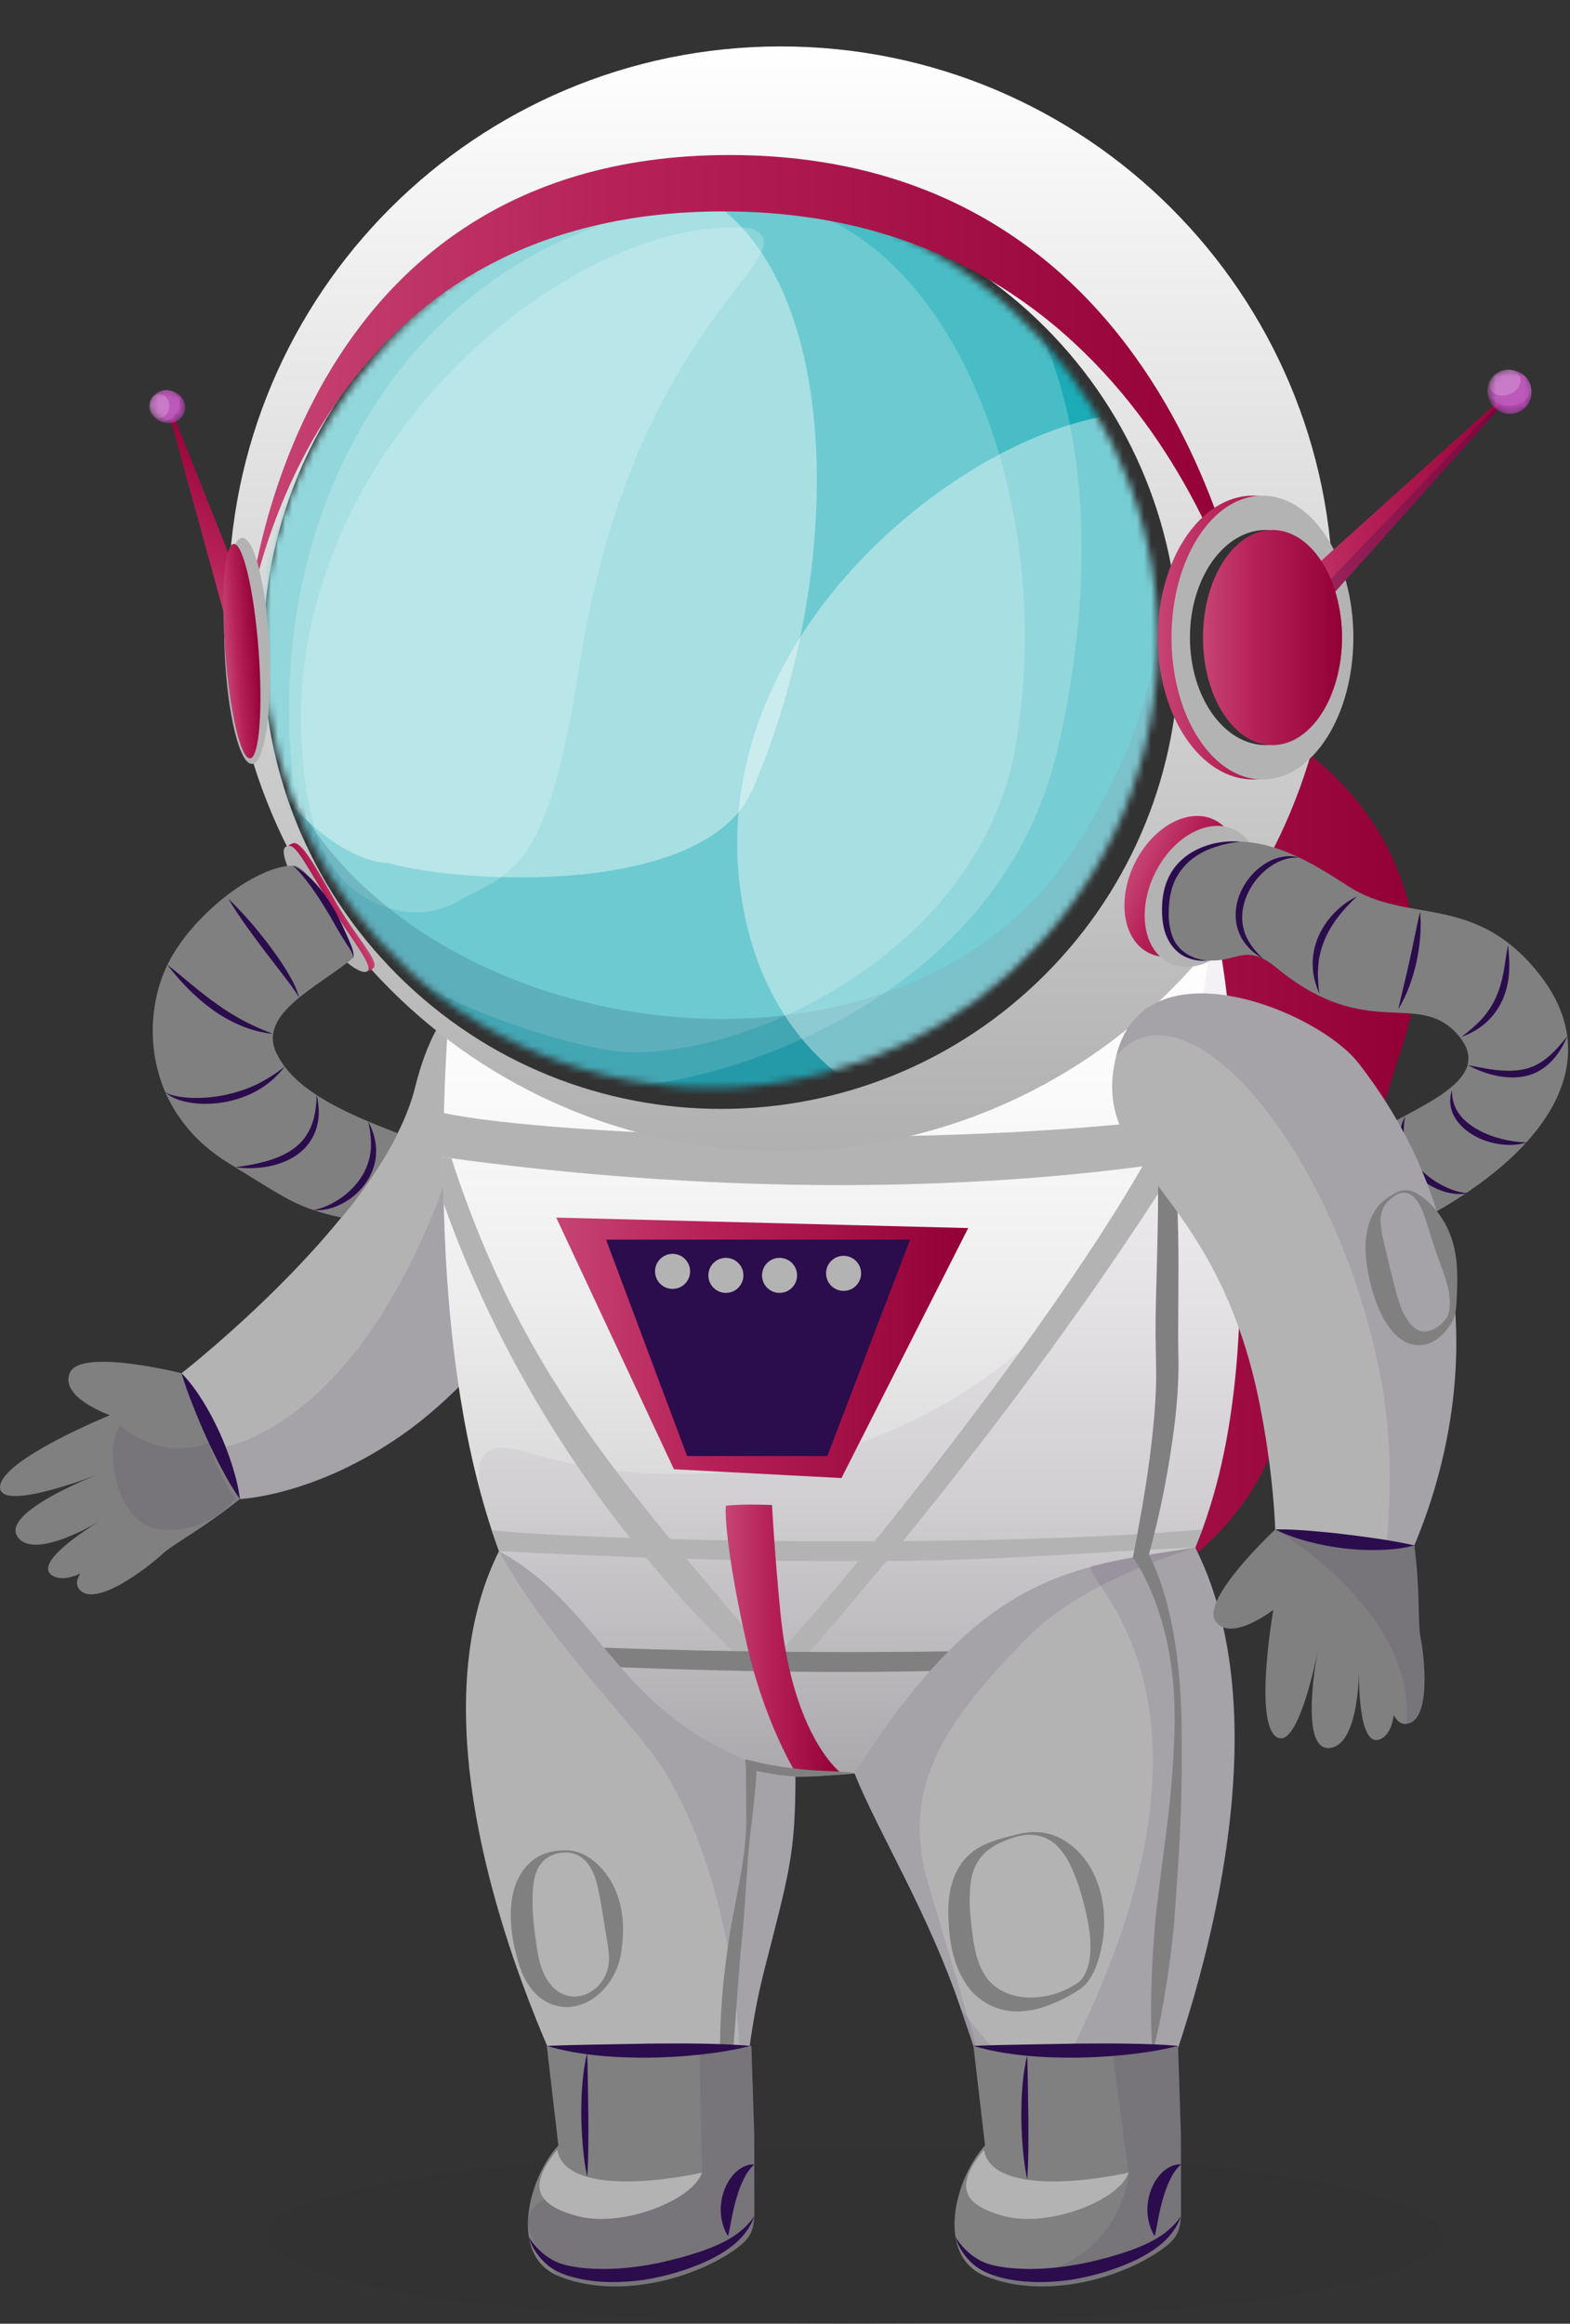 <svg width="223" height="330" viewBox="0 0 223 330" fill="none" xmlns="http://www.w3.org/2000/svg">
<rect x="0" y="0" width="223" height="330" fill="#333333" stroke="none"/>
<g id="Group">
<path id="Vector" d="M199.368 147.983L181.82 203.034C176.792 218.808 161.621 229.808 144.115 230.36C121.842 231.062 95.089 231.554 95.478 229.851C95.882 228.085 88.24 180.179 82.164 142.755C78.394 119.534 97.513 98.613 122.498 98.613H160.285C187.61 98.613 207.212 123.374 199.368 147.983Z" fill="url(#paint0_linear_43_934)"/>
<path id="Vector_2" d="M58.953 154.437C65.594 127.63 85.577 140.685 85.012 157.482C84.448 174.279 70.823 194.187 57.143 203.756C44.63 212.509 34.072 212.88 34.072 212.88L25.786 195.018C25.786 195.018 54.429 172.701 58.953 154.437Z" fill="#B3B3B3"/>
<path id="Vector_3" opacity="0.1" d="M66.182 158.637C73.771 132.082 85.577 140.685 85.013 157.482C84.449 174.279 70.824 194.187 57.144 203.756C44.631 212.509 34.073 212.88 34.073 212.88L30.741 205.697C30.741 205.697 53.232 203.949 66.182 158.637Z" fill="#2B0C4C"/>
<path id="Vector_4" d="M64.77 133.368C64.77 133.368 49.028 252.34 110.536 252.34C169.033 252.34 176.21 212.762 176.21 178.839C176.21 144.916 172.464 130.481 172.464 130.481L64.77 133.368Z" fill="url(#paint1_linear_43_934)"/>
<path id="Vector_5" opacity="0.05" d="M170.26 146.051C163.823 191.512 118.271 219.219 74.273 206.095C69.094 204.55 66.647 206.439 68.727 213.675C74.876 235.062 87.097 252.341 110.537 252.341C169.034 252.341 176.211 212.763 176.211 178.84C176.211 144.917 172.465 130.482 172.465 130.482L170.26 146.051Z" fill="#2B0C4C"/>
<path id="Vector_6" d="M62.966 158.056C78.521 161.398 139.255 163.843 175.847 157.482L176.059 163.291C176.059 163.291 131.62 173.831 62.966 164.336V158.056Z" fill="#B3B3B3"/>
<path id="Vector_7" d="M110.155 235.184C120.35 224.885 162.04 172.916 168.633 152.245L172.644 156.219C172.644 156.219 153.295 191.276 111.257 238.846L110.155 235.184Z" fill="#B3B3B3"/>
<path id="Vector_8" d="M62.966 164.335L64.116 164.49C74.609 196.868 90.463 212.56 109.656 235.892V239.489C109.656 239.489 78.711 215.094 62.966 170.79V164.335Z" fill="#B3B3B3"/>
<path id="Vector_9" d="M69.846 217.313C83.642 218.793 138.326 220.023 170.78 217.206L169.769 219.778C149.525 220.46 133.2 223.478 70.879 220.284L69.846 217.313Z" fill="#B3B3B3"/>
<path id="Vector_10" d="M69.846 233.031C83.642 234.511 138.326 235.741 170.78 232.924L169.769 235.496C149.525 236.178 133.2 239.196 70.879 236.002L69.846 233.031Z" fill="#808080"/>
<path id="Vector_11" d="M79.01 172.916L95.721 208.652L119.521 209.906L137.522 174.402L79.01 172.916Z" fill="url(#paint2_linear_43_934)"/>
<path id="sombraastonauta" opacity="0.2" d="M121.373 330.001C167.468 330.001 204.835 324.432 204.835 317.563C204.835 310.694 167.468 305.125 121.373 305.125C75.278 305.125 37.911 310.694 37.911 317.563C37.911 324.432 75.278 330.001 121.373 330.001Z" fill="#2D2D2D"/>
<path id="Vector_12" d="M86.082 176.043L97.597 206.778H117.507L129.27 176.043H86.082Z" fill="#2B0C4C"/>
<path id="Vector_13" d="M169.769 219.778C151.633 222.563 139.376 223.486 121.372 251.844C124.804 260.352 131.824 271.56 136.452 285.202C141.543 300.209 141.543 300.209 141.543 300.209L163.447 301.324C163.447 301.324 185.344 250.618 169.769 219.778Z" fill="#B3B3B3"/>
<path id="Vector_14" opacity="0.1" d="M169.769 219.778C151.633 222.563 139.376 223.486 121.372 251.844C124.804 260.352 131.824 271.56 136.452 285.202C141.543 300.209 141.543 300.209 141.543 300.209L131.83 267.443C127.586 253.125 135.198 243.668 145.571 232.924C149.148 229.219 155.689 224.276 169.769 219.778Z" fill="#2B0C4C"/>
<path id="Vector_15" opacity="0.1" d="M169.769 219.778C164.668 220.561 159.566 221.2 155.194 222.34C151.794 223.227 178.481 239.489 151.664 292.221C155.095 300.728 145.995 298.469 136.451 285.202C141.542 300.209 141.542 300.209 141.542 300.209L151.663 300.724L163.445 301.324C163.447 301.324 185.344 250.618 169.769 219.778Z" fill="#2B0C4C"/>
<path id="Vector_16" d="M70.88 220.284C86.952 229.159 87.458 245.386 112.982 252.34C112.982 263.499 112.027 266.157 108.476 280.108C105.888 290.274 105.539 300.781 105.539 300.781L83.082 301.896C83.082 301.896 55.415 251.124 70.88 220.284Z" fill="#B3B3B3"/>
<path id="Vector_17" opacity="0.1" d="M70.88 220.284C86.952 229.159 87.458 245.386 112.982 252.34C112.982 263.499 112.027 266.157 108.476 280.108C105.888 290.274 105.539 300.781 105.539 300.781L104.996 290.385C104.066 272.579 99.031 258.61 93.857 250.719C89.84 244.594 77.704 232.728 70.88 220.284Z" fill="#2B0C4C"/>
<path id="Vector_18" d="M110.904 163.488C154.229 163.488 189.351 128.366 189.351 85.041C189.351 41.716 154.229 6.594 110.904 6.594C67.579 6.594 32.457 41.716 32.457 85.041C32.457 128.366 67.579 163.488 110.904 163.488Z" fill="url(#paint3_linear_43_934)"/>
<path id="Vector_19" d="M148.416 138.431C173.817 113.03 173.817 71.847 148.416 46.447C123.016 21.046 81.833 21.046 56.432 46.447C31.032 71.847 31.032 113.03 56.432 138.431C81.833 163.831 123.016 163.831 148.416 138.431Z" fill="#323232"/>
<g id="Group_2">
<g id="Clip path group">
<mask id="mask0_43_934" style="mask-type:luminance" maskUnits="userSpaceOnUse" x="37" y="27" width="128" height="128">
<g id="SVGID_00000090996384784720825750000011428655369597037500_">
<path id="Vector_20" d="M162.662 105.974C170.949 71.885 150.032 37.533 115.942 29.247C81.853 20.96 47.502 41.878 39.215 75.967C30.929 110.056 51.846 144.408 85.935 152.694C120.024 160.98 154.376 140.063 162.662 105.974Z" fill="white"/>
</g>
</mask>
<g mask="url(#mask0_43_934)">
<g id="Group_3">
<g id="Clip path group_2">
<mask id="mask1_43_934" style="mask-type:luminance" maskUnits="userSpaceOnUse" x="36" y="25" width="132" height="133">
<g id="SVGID_00000090265064322798146110000000167270211396158369_">
<path id="Vector_21" d="M148.016 134.7C173.781 107.131 173.962 65.431 148.419 41.56C122.877 17.688 81.284 20.686 55.519 48.255C29.754 75.823 29.573 117.524 55.116 141.395C80.658 165.266 122.251 162.269 148.016 134.7Z" fill="white"/>
</g>
</mask>
<g mask="url(#mask1_43_934)">
<g id="Group_4">
<g id="Clip path group_3">
<mask id="mask2_43_934" style="mask-type:luminance" maskUnits="userSpaceOnUse" x="10" y="18" width="193" height="140">
<g id="SVGID_00000029044735210361046540000006141741370259866516_">
<path id="Vector_22" d="M202.326 157.288H10.221C10.221 90.283 53.225 18.839 106.274 18.839C159.323 18.839 202.326 90.283 202.326 157.288Z" fill="white"/>
</g>
</mask>
<g mask="url(#mask2_43_934)">
<path id="Vector_23" d="M202.326 157.288H10.221C10.221 90.283 53.225 18.839 106.274 18.839C159.323 18.839 202.326 90.283 202.326 157.288Z" fill="#08AAAC"/>
</g>
</g>
<g id="Clip path group_4">
<mask id="mask3_43_934" style="mask-type:luminance" maskUnits="userSpaceOnUse" x="10" y="18" width="193" height="140">
<g id="SVGID_00000029044735210361046540000006141741370259866516__2">
<path id="Vector_24" d="M202.326 157.288H10.221C10.221 90.283 53.225 18.839 106.274 18.839C159.323 18.839 202.326 90.283 202.326 157.288Z" fill="white"/>
</g>
</mask>
<g mask="url(#mask3_43_934)">
<g id="Group_5">
<path id="Vector_25" d="M18.443 168.092H193.652C199.538 168.092 204.163 162.234 203.735 155.368C199.28 83.916 157.251 18.868 106.061 18.868C54.766 18.868 12.67 81.503 8.36 155.395C7.96 162.252 12.565 168.092 18.443 168.092Z" fill="#1CACB7"/>
<path id="Vector_26" opacity="0.2" d="M18.443 168.092H193.652C199.538 168.092 204.163 162.234 203.735 155.368C199.28 83.916 157.251 18.868 106.061 18.868C54.766 18.868 12.67 81.503 8.36 155.395C7.96 162.252 12.565 168.092 18.443 168.092Z" fill="white"/>
<path id="Vector_27" d="M29.973 162.698L185.004 164.046C190.89 164.046 195.515 158.188 195.087 151.322C190.632 79.87 161.884 21.954 106.061 21.954C45.457 21.954 18.161 90.708 18.161 150.001C18.161 156.875 24.096 162.698 29.973 162.698Z" fill="#1CACB7"/>
<path id="Vector_28" opacity="0.2" d="M91.732 153.932C97.188 153.932 141.14 145.165 150.215 106.419C159.001 68.908 153.045 21.955 106.104 21.955C49.93 21.955 31.401 63.621 31.401 118.58C31.4 138.589 72.287 157.288 91.732 153.932Z" fill="white"/>
<path id="Vector_29" opacity="0.2" d="M88.863 149.407C106.976 150.184 139.595 134.503 144.327 105.571C150.537 67.608 132.533 28.928 106.733 28.645C58.891 28.121 31.495 76.53 44.129 123.738C48.613 140.49 83.415 149.407 88.863 149.407Z" fill="white"/>
<path id="Vector_30" opacity="0.2" d="M65.594 127.63C73.802 123.671 78.017 121.995 82.352 94.258C90.059 44.942 115.382 36.124 106.734 32.416C79.476 29.719 32.783 69.907 44.608 117.401C47.269 128.089 58.675 132.4 65.594 127.63Z" fill="white"/>
<path id="Vector_31" opacity="0.3" d="M123.289 26.099C123.289 26.099 201.385 39.109 186.005 156.503C181.601 190.119 52.704 185.418 14.868 167.419C6.412 163.396 8.239 153.755 9.223 144.979C9.899 138.955 35.081 75.692 36.124 93.711C39.136 145.73 124.667 163.537 152.508 120.654C192.354 59.282 123.289 26.099 123.289 26.099Z" fill="#376F89"/>
<path id="Vector_32" opacity="0.4" d="M128.275 156.593C138.802 159.598 173.394 161.425 180.024 146.143C194.978 111.674 192.896 62.201 163.781 58.83C142.849 56.407 95.676 89.509 106.228 131.984C110.416 148.841 122.827 156.593 128.275 156.593Z" fill="url(#paint4_radial_43_934)"/>
<path id="Vector_33" opacity="0.4" d="M55.145 122.56C65.672 125.565 100.264 127.392 106.894 112.11C121.848 77.641 119.766 28.168 90.651 24.797C69.719 22.373 22.546 55.476 33.098 97.951C37.285 114.809 49.697 122.56 55.145 122.56Z" fill="url(#paint5_radial_43_934)"/>
<path id="Vector_34" opacity="0.7" d="M146.741 23.215C190.34 50.257 224.481 136.238 208.433 171.567C192.385 206.896 163.961 155.272 163.961 155.272C163.961 155.272 200.884 116.239 146.741 23.215Z" fill="url(#paint6_linear_43_934)"/>
</g>
</g>
</g>
</g>
</g>
</g>
</g>
</g>
</g>
</g>
<path id="Vector_35" d="M119.821 183.322C121.196 183.322 122.311 182.207 122.311 180.832C122.311 179.457 121.196 178.342 119.821 178.342C118.446 178.342 117.331 179.457 117.331 180.832C117.331 182.207 118.446 183.322 119.821 183.322Z" fill="#B3B3B3"/>
<path id="Vector_36" d="M110.725 183.61C112.101 183.61 113.215 182.495 113.215 181.12C113.215 179.745 112.101 178.63 110.725 178.63C109.35 178.63 108.235 179.745 108.235 181.12C108.235 182.495 109.35 183.61 110.725 183.61Z" fill="#B3B3B3"/>
<path id="Vector_37" d="M103.103 183.61C104.479 183.61 105.593 182.495 105.593 181.12C105.593 179.745 104.479 178.63 103.103 178.63C101.728 178.63 100.613 179.745 100.613 181.12C100.613 182.495 101.728 183.61 103.103 183.61Z" fill="#B3B3B3"/>
<path id="Vector_38" d="M95.531 183.044C96.906 183.044 98.021 181.929 98.021 180.554C98.021 179.179 96.906 178.064 95.531 178.064C94.156 178.064 93.041 179.179 93.041 180.554C93.041 181.929 94.156 183.044 95.531 183.044Z" fill="#B3B3B3"/>
<g id="Group_6">
<path id="Vector_39" d="M144.618 260.47C146.066 260.111 147.609 260.064 149.123 260.473C150.634 260.89 152.023 261.804 153.152 262.943C155.42 265.262 156.519 268.406 156.777 271.481C156.897 273.031 156.819 274.59 156.538 276.114C156.386 276.874 156.241 277.631 155.988 278.367C155.766 279.107 155.486 279.836 155.092 280.52C154.715 281.205 154.239 281.874 153.56 282.368C152.926 282.817 152.285 283.193 151.618 283.563C150.279 284.271 148.873 284.89 147.351 285.279C145.838 285.664 144.178 285.801 142.528 285.432C140.876 285.081 139.302 284.157 138.113 282.895C135.796 280.307 135.02 276.841 134.799 273.918C134.695 272.384 134.619 270.835 134.839 269.242C135.056 267.665 135.564 266.032 136.536 264.656C137.504 263.267 138.918 262.322 140.325 261.746C141.752 261.179 143.187 260.828 144.618 260.47ZM144.692 260.761C143.282 261.13 141.886 261.65 140.716 262.468C139.53 263.267 138.703 264.405 138.287 265.613C137.852 266.826 137.766 268.135 137.737 269.472C137.698 270.811 137.843 272.204 137.987 273.593L138.268 275.691C138.416 276.334 138.498 277.011 138.669 277.637C138.872 278.246 139.013 278.9 139.321 279.44C139.55 280.042 139.917 280.521 140.254 281.038C141.757 282.91 144.303 283.843 147.091 283.66C148.467 283.559 149.87 283.233 151.167 282.652C151.824 282.385 152.445 282.003 153.026 281.63C153.559 281.277 153.948 280.697 154.23 280.082C154.804 278.837 154.929 277.385 154.887 275.992C154.839 274.586 154.596 273.194 154.305 271.839C153.687 269.137 152.94 266.496 151.64 264.114C150.965 262.959 150.09 261.827 148.841 261.192C147.614 260.526 146.088 260.395 144.692 260.761Z" fill="#808080"/>
</g>
<path id="Vector_40" d="M177.774 92.439C177.774 92.439 169.748 22.016 103.592 22.016C39.437 22.016 35.097 88.866 35.097 88.866C35.097 88.866 42.368 29.455 103.592 30.026C164.815 30.596 177.774 92.439 177.774 92.439Z" fill="url(#paint7_linear_43_934)"/>
<g id="Group_7">
<path id="Vector_41" d="M80.373 262.768C82.826 262.748 85.029 264.504 86.42 266.593C87.845 268.714 88.439 271.22 88.496 273.639C88.515 274.866 88.419 276.04 88.235 277.275C88.034 278.551 87.603 279.765 86.973 280.844C85.735 282.972 83.669 284.75 80.951 285.011C79.614 285.112 78.172 284.739 77.027 283.928C75.871 283.127 75.027 281.988 74.451 280.803C73.859 279.624 73.496 278.335 73.226 277.194C72.935 276.018 72.716 274.813 72.618 273.58C72.434 271.148 72.558 268.465 73.963 266.141C74.644 264.997 75.666 264.031 76.815 263.478C77.974 262.93 79.189 262.761 80.373 262.768ZM80.373 263.068C79.234 263.074 78.077 263.44 77.285 264.19C76.47 264.918 76.073 265.934 75.876 266.938C75.681 267.954 75.642 268.995 75.639 270.054C75.626 271.112 75.709 272.195 75.821 273.283C75.938 274.372 76.082 275.473 76.254 276.582C76.442 277.724 76.623 278.719 76.986 279.671C77.339 280.62 77.837 281.463 78.486 282.149C79.127 282.84 79.981 283.337 80.978 283.493C81.971 283.639 83.065 283.4 83.981 282.829C84.889 282.254 85.651 281.394 86.053 280.38C86.484 279.378 86.584 278.267 86.453 277.215C86.322 276.12 86.121 274.961 85.944 273.866C85.569 271.655 85.292 269.504 84.746 267.383C84.455 266.336 84.045 265.282 83.311 264.449C82.605 263.599 81.51 263.056 80.373 263.068Z" fill="#808080"/>
</g>
<path id="Vector_42" d="M178.003 110.697C185.491 110.697 191.56 101.673 191.56 90.541C191.56 79.409 185.491 70.385 178.003 70.385C170.516 70.385 164.446 79.409 164.446 90.541C164.446 101.673 170.516 110.697 178.003 110.697Z" fill="url(#paint8_linear_43_934)"/>
<path id="Vector_43" d="M179.315 110.697C186.449 110.697 192.232 101.673 192.232 90.541C192.232 79.409 186.449 70.385 179.315 70.385C172.181 70.385 166.398 79.409 166.398 90.541C166.398 101.673 172.181 110.697 179.315 110.697Z" fill="#B3B3B3"/>
<g id="Group_8">
<path id="Vector_44" d="M215.684 54.892L215.418 54.63L179.871 86.658L183.835 90.541L215.684 54.892Z" fill="url(#paint9_linear_43_934)"/>
<path id="Vector_45" opacity="0.25" d="M215.684 54.892L215.418 54.63L182.42 89.155L183.835 90.541L215.684 54.892Z" fill="#2B0C4C"/>
<g id="Group_9">
<g id="Clip path group_5">
<mask id="mask4_43_934" style="mask-type:luminance" maskUnits="userSpaceOnUse" x="211" y="52" width="7" height="7">
<g id="SVGID_00000021824570001929675900000010641851162097259160_">
<path id="Vector_46" d="M217.726 56.642C217.148 58.348 215.289 59.249 213.574 58.653C211.859 58.057 210.937 56.191 211.515 54.485C212.093 52.779 213.952 51.878 215.667 52.474C217.382 53.07 218.304 54.936 217.726 56.642Z" fill="white"/>
</g>
</mask>
<g mask="url(#mask4_43_934)">
<path id="Vector_47" d="M217.373 56.682C216.822 58.308 215.051 59.166 213.416 58.598C211.781 58.03 210.903 56.252 211.454 54.626C212.005 53 213.776 52.142 215.411 52.71C217.045 53.278 217.924 55.057 217.373 56.682Z" fill="#B547B2"/>
</g>
</g>
<g id="Clip path group_6">
<mask id="mask5_43_934" style="mask-type:luminance" maskUnits="userSpaceOnUse" x="211" y="52" width="7" height="7">
<g id="SVGID_00000021824570001929675900000010641851162097259160__2">
<path id="Vector_48" d="M217.726 56.642C217.148 58.348 215.289 59.249 213.574 58.653C211.859 58.057 210.937 56.191 211.515 54.485C212.093 52.779 213.952 51.878 215.667 52.474C217.382 53.07 218.304 54.936 217.726 56.642Z" fill="white"/>
</g>
</mask>
<g mask="url(#mask5_43_934)">
<path id="Vector_49" opacity="0.1" d="M217.48 55.079C217.499 56.48 216.103 57.619 214.364 57.623C212.624 57.627 211.199 56.495 211.181 55.094C211.162 53.693 212.558 52.554 214.297 52.55C216.036 52.546 217.461 53.678 217.48 55.079Z" fill="white"/>
</g>
</g>
<g id="Clip path group_7">
<mask id="mask6_43_934" style="mask-type:luminance" maskUnits="userSpaceOnUse" x="211" y="52" width="7" height="7">
<g id="SVGID_00000021824570001929675900000010641851162097259160__3">
<path id="Vector_50" d="M217.726 56.642C217.148 58.348 215.289 59.249 213.574 58.653C211.859 58.057 210.937 56.191 211.515 54.485C212.093 52.779 213.952 51.878 215.667 52.474C217.382 53.07 218.304 54.936 217.726 56.642Z" fill="white"/>
</g>
</mask>
<g mask="url(#mask6_43_934)">
<path id="Vector_51" opacity="0.2" d="M215.854 53.434C216.25 54.349 215.637 55.485 214.484 55.973C213.331 56.46 212.076 56.114 211.68 55.199C211.284 54.284 211.898 53.148 213.05 52.66C214.203 52.172 215.458 52.519 215.854 53.434Z" fill="white"/>
</g>
</g>
</g>
</g>
<g id="Group_10">
<path id="Vector_52" d="M23.72 56.643L23.436 56.714L33.167 92.063L37.394 91.008L23.72 56.643Z" fill="url(#paint10_linear_43_934)"/>
<g id="Group_11">
<g id="Clip path group_8">
<mask id="mask7_43_934" style="mask-type:luminance" maskUnits="userSpaceOnUse" x="21" y="55" width="6" height="6">
<g id="SVGID_00000064318420667926391240000002624056695374058376_">
<path id="Vector_53" d="M25.72 56.003C26.723 57.037 26.68 58.586 25.624 59.462C24.568 60.339 22.898 60.211 21.895 59.177C20.892 58.143 20.935 56.594 21.991 55.718C23.048 54.842 24.717 54.969 25.72 56.003Z" fill="white"/>
</g>
</mask>
<g mask="url(#mask7_43_934)">
<path id="Vector_54" d="M25.619 56.246C26.575 57.231 26.534 58.707 25.527 59.542C24.52 60.377 22.93 60.256 21.974 59.271C21.018 58.286 21.059 56.81 22.066 55.975C23.072 55.14 24.663 55.261 25.619 56.246Z" fill="#B547B2"/>
</g>
</g>
<g id="Clip path group_9">
<mask id="mask8_43_934" style="mask-type:luminance" maskUnits="userSpaceOnUse" x="21" y="55" width="6" height="6">
<g id="SVGID_00000064318420667926391240000002624056695374058376__2">
<path id="Vector_55" d="M25.72 56.003C26.723 57.037 26.68 58.586 25.624 59.462C24.568 60.339 22.898 60.211 21.895 59.177C20.892 58.143 20.935 56.594 21.991 55.718C23.048 54.842 24.717 54.969 25.72 56.003Z" fill="white"/>
</g>
</mask>
<g mask="url(#mask8_43_934)">
<path id="Vector_56" opacity="0.1" d="M24.516 55.557C25.521 56.087 25.819 57.429 25.181 58.554C24.543 59.679 23.211 60.16 22.206 59.63C21.201 59.099 20.903 57.758 21.541 56.633C22.178 55.507 23.51 55.026 24.516 55.557Z" fill="white"/>
</g>
</g>
<g id="Clip path group_10">
<mask id="mask9_43_934" style="mask-type:luminance" maskUnits="userSpaceOnUse" x="21" y="55" width="6" height="6">
<g id="SVGID_00000064318420667926391240000002624056695374058376__3">
<path id="Vector_57" d="M25.72 56.003C26.723 57.037 26.68 58.586 25.624 59.462C24.568 60.339 22.898 60.211 21.895 59.177C20.892 58.143 20.935 56.594 21.991 55.718C23.048 54.842 24.717 54.969 25.72 56.003Z" fill="white"/>
</g>
</mask>
<g mask="url(#mask9_43_934)">
<path id="Vector_58" opacity="0.2" d="M22.744 55.969C23.542 56.068 24.126 56.904 24.048 57.837C23.97 58.77 23.261 59.446 22.463 59.347C21.665 59.248 21.081 58.412 21.159 57.479C21.237 56.546 21.946 55.87 22.744 55.969Z" fill="white"/>
</g>
</g>
</g>
</g>
<path id="Vector_59" d="M38.283 92.298C38.674 101.163 37.563 108.413 35.804 108.49C34.044 108.567 32.301 101.444 31.911 92.578C31.52 83.713 32.63 76.463 34.39 76.386C36.149 76.309 37.892 83.433 38.283 92.298Z" fill="#B3B3B3"/>
<path id="Vector_60" d="M109.656 213.735C109.656 213.735 109.999 220.284 110.837 228.93C112.583 246.944 119.589 251.914 119.589 251.914L112.982 251.69C112.982 251.69 108.595 244.615 106.083 233.545C103.5 222.163 102.927 215.566 103.103 213.835C105.513 213.545 109.656 213.735 109.656 213.735Z" fill="url(#paint11_linear_43_934)"/>
<path id="Vector_61" d="M121.366 251.745C119.884 251.964 118.922 252.036 117.664 252.133C116.405 252.226 115.357 252.341 113.576 252.304C112.309 252.242 111.002 252.156 109.732 251.914C108.461 251.69 107.471 251.61 106.233 251.028L107.493 250.221C107.419 254.712 106.604 259.189 106.261 263.637C105.916 268.091 105.725 272.612 105.214 277.013C104.835 281.441 104.561 285.873 104.204 290.309C103.862 294.748 103.555 299.194 103.173 303.665L102.973 303.671C102.662 301.44 102.501 299.199 102.392 296.957C102.265 294.714 102.248 292.469 102.269 290.223C102.311 285.731 102.707 281.246 103.342 276.795C103.913 272.325 105.036 268.003 105.626 263.568C105.91 261.356 106.063 259.126 105.995 256.899C105.965 254.672 105.993 253.292 105.949 251.062L105.855 249.843L107.492 250.22C108.573 250.538 109.339 250.611 110.386 250.811C111.749 251.033 113.011 251.168 114.23 251.311C116.86 251.531 118.867 251.525 121.366 251.745Z" fill="#808080"/>
<path id="Vector_62" d="M167.328 290.542H138.264L139.91 304.675C135.514 309.531 132.903 320.337 139.91 323.223C147.899 326.513 158.53 323.885 164.707 319.668C167.161 317.992 167.76 316.91 167.75 313.938C167.741 311.188 167.732 307.446 167.732 303.094L167.328 290.542Z" fill="#808080"/>
<path id="Vector_63" opacity="0.1" d="M167.328 290.542L157.969 291.211L160.312 308.539C160.312 311.346 156.832 324.705 139.91 323.223C147.899 326.513 158.53 323.885 164.707 319.668C167.161 317.992 167.76 316.91 167.75 313.938C167.741 311.188 167.732 307.446 167.732 303.094L167.328 290.542Z" fill="#2B0C4C"/>
<path id="Vector_64" d="M160.313 308.54C154.027 309.931 140.808 311.477 139.756 305.294C135.721 310.208 136.376 313.084 142.7 314.736C149.011 316.384 159.009 312.472 160.313 308.54Z" fill="#B3B3B3"/>
<path id="Vector_65" d="M163.642 290.526C163.446 287.546 163.463 284.593 163.56 281.649C163.59 280.175 163.695 278.709 163.759 277.239C163.871 275.774 163.96 274.306 164.093 272.843L164.325 270.651C164.426 269.923 164.528 269.195 164.601 268.457L165.155 264.07C165.542 261.156 165.919 258.251 166.211 255.334C166.496 252.417 166.702 249.489 166.789 246.556C166.895 243.62 166.844 240.701 166.508 237.796C166.19 234.895 165.593 232.026 164.719 229.261C164.282 227.879 163.764 226.526 163.175 225.217C162.593 223.929 161.904 222.595 161.162 221.541L160.91 221.183L161.007 220.683C162.226 214.378 163.347 207.996 163.902 201.628C164.039 200.036 164.146 198.446 164.194 196.862C164.246 195.258 164.205 193.751 164.174 192.102C164.093 188.805 164.147 185.55 164.251 182.308C164.418 175.828 164.61 169.392 164.417 162.945C164.256 156.5 163.761 150.058 162.977 143.608L163.271 143.55C164.945 149.84 166.071 156.3 166.679 162.807C167.283 169.314 167.44 175.865 167.375 182.356C167.384 185.601 167.302 188.834 167.367 192.024C167.475 195.306 167.25 198.681 166.875 201.931C166.075 208.469 164.823 214.873 163.073 221.195L162.918 220.338C163.749 221.773 164.281 223.132 164.797 224.57C165.293 225.995 165.713 227.437 166.042 228.895C166.733 231.803 167.164 234.749 167.446 237.699C167.718 240.648 167.832 243.621 167.843 246.568C167.861 249.519 167.849 252.474 167.776 255.43C167.645 261.361 167.18 267.221 166.775 273.088C166.634 274.554 166.449 276.016 166.288 277.481C166.078 278.941 165.909 280.404 165.666 281.86C165.215 284.775 164.684 287.681 163.941 290.56L163.642 290.526Z" fill="#808080"/>
<path id="Vector_66" d="M138.264 290.542C140.723 290.443 143.133 290.394 145.547 290.353L152.781 290.223C155.193 290.214 157.607 290.178 160.029 290.226C162.451 290.257 164.877 290.33 167.328 290.543C164.944 291.16 162.526 291.523 160.102 291.785C157.678 292.056 155.242 292.178 152.803 292.222C150.363 292.222 147.92 292.164 145.485 291.907C143.052 291.653 140.618 291.265 138.264 290.542Z" fill="#2B0C4C"/>
<path id="Vector_67" d="M145.905 291.906C145.955 293.397 145.979 294.858 146 296.322L146.065 300.709C146.069 302.172 146.087 303.636 146.063 305.105C146.047 306.574 146.011 308.045 145.905 309.531C145.597 308.085 145.415 306.619 145.284 305.149C145.149 303.679 145.088 302.202 145.066 300.723C145.066 299.244 145.095 297.762 145.223 296.285C145.35 294.81 145.544 293.334 145.905 291.906Z" fill="#2B0C4C"/>
<path id="Vector_68" d="M167.735 307.381C166.966 308.102 166.524 308.83 166.146 309.634C165.77 310.424 165.479 311.242 165.228 312.085C164.983 312.928 164.763 313.793 164.59 314.697C164.402 315.603 164.261 316.534 164.014 317.564C163.436 316.681 163.141 315.67 163.019 314.635C162.903 313.598 163.012 312.532 163.312 311.515C163.616 310.5 164.127 309.524 164.87 308.725C165.592 307.941 166.66 307.301 167.735 307.381Z" fill="#2B0C4C"/>
<path id="Vector_69" d="M167.735 314.736C167.259 316.213 166.256 317.516 165.069 318.571C163.854 319.596 162.483 320.425 161.057 321.077C158.207 322.392 155.205 323.257 152.096 323.766C148.991 324.197 145.799 324.255 142.691 323.566C141.918 323.375 141.144 323.187 140.396 322.863C139.647 322.558 138.902 322.125 138.293 321.605C137.064 320.555 136.139 319.19 135.72 317.7C136.535 319.001 137.614 320.084 138.861 320.815C140.079 321.58 141.501 321.831 142.961 322.039C145.882 322.373 148.87 322.237 151.798 321.792C153.267 321.578 154.72 321.266 156.165 320.898C157.627 320.551 159.051 320.101 160.46 319.628C163.238 318.627 165.979 317.316 167.735 314.736Z" fill="#2B0C4C"/>
<path id="Vector_70" d="M179.814 105.819C185.777 105.819 190.61 98.979 190.61 90.541C190.61 82.103 185.777 75.263 179.814 75.263C173.852 75.263 169.018 82.103 169.018 90.541C169.018 98.979 173.852 105.819 179.814 105.819Z" fill="#323232"/>
<path id="Vector_71" d="M180.739 105.819C186.191 105.819 190.61 98.979 190.61 90.541C190.61 82.103 186.191 75.263 180.739 75.263C175.288 75.263 170.868 82.103 170.868 90.541C170.868 98.979 175.288 105.819 180.739 105.819Z" fill="url(#paint12_linear_43_934)"/>
<path id="Vector_72" d="M36.725 92.291C37.365 100.704 36.823 107.605 35.515 107.705C34.207 107.804 32.628 101.065 31.989 92.651C31.349 84.238 31.891 77.337 33.199 77.237C34.507 77.138 36.086 83.878 36.725 92.291Z" fill="url(#paint13_linear_43_934)"/>
<path id="Vector_73" d="M174.531 129.169C171.966 134.391 166.896 137.155 163.206 135.342C159.516 133.53 158.604 127.827 161.168 122.605C163.733 117.383 168.803 114.619 172.493 116.432C176.184 118.245 177.096 123.947 174.531 129.169Z" fill="url(#paint14_linear_43_934)"/>
<path id="Vector_74" d="M177.407 130.582C174.842 135.804 169.772 138.568 166.082 136.755C162.392 134.942 161.479 129.24 164.044 124.018C166.609 118.796 171.679 116.032 175.369 117.845C179.06 119.657 179.972 125.36 177.407 130.582Z" fill="#B3B3B3"/>
<path id="Vector_75" d="M44.607 129.532C47.196 134.742 51.045 139.532 53.045 137.47C53.96 136.527 50.657 133.224 47.744 128.188C45.006 123.454 42.848 119.327 41.607 119.759C38.669 120.782 42.018 124.322 44.607 129.532Z" fill="url(#paint15_linear_43_934)"/>
<path id="Vector_76" d="M44.044 129.844C46.633 135.054 50.93 138.554 52.107 137.969C53.284 137.384 49.974 133.545 46.972 128.562C42.581 121.274 41.822 119.638 40.645 120.223C39.468 120.808 41.455 124.634 44.044 129.844Z" fill="#B3B3B3"/>
<path id="Vector_77" d="M46.536 128.843C44.476 125.811 43.368 122.912 41.606 122.927C36.545 122.97 28.009 129.341 24.231 136.135C19.963 143.812 20.08 157.536 32.456 165.177C41.441 170.725 42.231 171.468 48.47 172.915C50.262 171 54.606 164.968 56.476 160.923C47.853 157.666 41.528 154.437 39.231 149.472C36.625 143.84 45.348 140.106 50.231 135.969C50.231 135.969 50.273 134.344 46.536 128.843Z" fill="#808080"/>
<g id="Group_12">
<path id="Vector_78" d="M106.727 290.542H77.663L79.309 304.675C74.913 309.531 72.302 320.337 79.309 323.223C87.298 326.513 97.929 323.885 104.106 319.668C106.56 317.992 107.159 316.91 107.149 313.938C107.14 311.188 107.131 307.446 107.131 303.094L106.727 290.542Z" fill="#808080"/>
<path id="Vector_79" opacity="0.1" d="M106.727 290.542L99.332 290.225L99.712 308.539C86.506 311.794 66.182 308.232 79.31 323.223C87.299 326.513 97.93 323.885 104.107 319.668C106.561 317.992 107.16 316.91 107.15 313.938C107.141 311.188 107.132 307.446 107.132 303.094L106.727 290.542Z" fill="#2B0C4C"/>
<path id="Vector_80" d="M99.713 308.54C93.427 309.931 80.207 311.477 79.156 305.294C75.121 310.208 75.775 313.084 82.1 314.736C88.41 316.384 98.409 312.472 99.713 308.54Z" fill="#B3B3B3"/>
<path id="Vector_81" d="M107.134 307.381C106.365 308.102 105.923 308.83 105.545 309.634C105.169 310.424 104.878 311.242 104.627 312.085C104.382 312.928 104.161 313.793 103.989 314.697C103.801 315.603 103.661 316.534 103.414 317.564C102.836 316.681 102.541 315.67 102.419 314.635C102.303 313.598 102.411 312.532 102.711 311.515C103.014 310.5 103.526 309.524 104.269 308.725C104.991 307.941 106.06 307.301 107.134 307.381Z" fill="#2B0C4C"/>
<path id="Vector_82" d="M107.134 314.736C106.658 316.213 105.655 317.516 104.468 318.571C103.253 319.596 101.882 320.425 100.456 321.077C97.606 322.392 94.604 323.257 91.495 323.766C88.39 324.197 85.198 324.255 82.09 323.566C81.317 323.375 80.543 323.187 79.795 322.863C79.046 322.558 78.301 322.125 77.692 321.605C76.463 320.555 75.537 319.19 75.119 317.7C75.934 319.001 77.013 320.084 78.26 320.815C79.478 321.58 80.9 321.831 82.36 322.039C85.281 322.373 88.268 322.237 91.197 321.792C92.666 321.578 94.119 321.266 95.564 320.898C97.026 320.551 98.45 320.101 99.86 319.628C102.637 318.627 105.378 317.316 107.134 314.736Z" fill="#2B0C4C"/>
<path id="Vector_83" d="M77.704 290.542C80.148 290.443 82.543 290.394 84.941 290.353L92.129 290.223C94.526 290.214 96.925 290.178 99.332 290.226C101.739 290.257 104.15 290.33 106.586 290.543C104.217 291.16 101.815 291.523 99.406 291.785C96.997 292.056 94.576 292.178 92.152 292.222C89.728 292.222 87.299 292.164 84.879 291.907C82.46 291.653 80.042 291.265 77.704 290.542Z" fill="#2B0C4C"/>
</g>
<path id="Vector_84" d="M83.405 291.531C83.455 293.022 83.479 294.483 83.5 295.947L83.565 300.334C83.569 301.797 83.587 303.261 83.563 304.73C83.547 306.199 83.511 307.67 83.405 309.156C83.097 307.71 82.915 306.244 82.784 304.774C82.649 303.304 82.588 301.827 82.566 300.348C82.566 298.869 82.595 297.387 82.723 295.91C82.849 294.435 83.044 292.959 83.405 291.531Z" fill="#2B0C4C"/>
<path id="Vector_85" d="M34.073 212.88L25.787 195.018C25.787 195.018 11.522 191.422 9.936 194.928C8.35 198.433 15.616 200.978 15.616 200.978C15.616 200.978 0.374 207.171 0.013 211.068C-0.348 214.966 13.822 209.434 13.822 209.434C13.822 209.434 0.025 214.735 2.498 218.261C4.97 221.788 14.565 215.783 14.565 215.783C14.565 215.783 3.931 221.971 7.598 223.841C11.265 225.711 18.955 217.75 18.955 217.75C18.955 217.75 9.017 222.965 11.265 225.712C13.514 228.458 21.189 222.441 22.902 220.835C24.614 219.227 28.769 217.162 34.073 212.88Z" fill="#808080"/>
<path id="Vector_86" d="M168.398 121.719C176.984 116.177 186.197 122.45 191.559 125.887C199.949 131.266 208.98 126.859 218.064 137.635C228.814 150.387 219.897 163.487 202.42 172.951C195.473 176.712 188.794 183.905 187.329 175.542C185.864 167.179 185.991 168.859 191.558 163.488C197.125 158.117 213.73 154.437 206.99 146.867C201.336 140.516 194.157 148.047 181.273 137.414C175.963 133.032 175.181 138.359 168.23 135.552C164.484 134.039 163.449 124.914 168.398 121.719Z" fill="#808080"/>
<g id="Group_13">
<path id="Vector_87" d="M176.211 119.528C175.088 119.647 173.982 119.835 172.929 120.186C171.87 120.501 170.856 120.948 169.953 121.545C168.133 122.719 166.82 124.533 166.343 126.623C166.072 127.651 166.011 128.76 165.999 129.843C166.004 130.926 166.159 132.002 166.535 132.993C167.249 135.019 169.368 136.318 171.627 136.395C170.505 136.55 169.324 136.352 168.263 135.843C167.208 135.309 166.355 134.374 165.845 133.297C165.313 132.221 165.121 131.028 165.064 129.868C165.032 128.705 165.098 127.545 165.375 126.386C165.651 125.237 166.161 124.129 166.876 123.175C167.608 122.236 168.519 121.436 169.552 120.881C171.61 119.751 173.959 119.336 176.211 119.528Z" fill="#2B0C4C"/>
<path id="Vector_88" d="M184.568 121.799C182.816 121.678 181.22 122.408 179.939 123.419C178.661 124.453 177.642 125.809 177.038 127.319C176.418 128.819 176.242 130.498 176.676 132.062C177.11 133.632 178.149 135.011 179.441 136.175C177.936 135.339 176.56 134.039 175.933 132.303C175.277 130.584 175.429 128.622 176.11 126.945C176.805 125.264 177.978 123.793 179.481 122.791C180.956 121.781 182.883 121.279 184.568 121.799Z" fill="#2B0C4C"/>
<path id="Vector_89" d="M192.732 127.3C190.799 129.137 189.111 131.137 188.138 133.49C187.641 134.655 187.348 135.897 187.238 137.17C187.139 138.445 187.212 139.748 187.399 141.077C186.84 139.864 186.486 138.524 186.458 137.148C186.411 135.773 186.689 134.382 187.216 133.104C188.299 130.549 190.34 128.491 192.732 127.3Z" fill="#2B0C4C"/>
<path id="Vector_90" d="M201.705 129.483C201.927 131.878 201.691 134.286 201.19 136.63C200.662 138.967 199.864 141.262 198.611 143.318C199.126 140.97 199.723 138.714 200.214 136.416C200.736 134.126 201.14 131.819 201.705 129.483Z" fill="#2B0C4C"/>
<path id="Vector_91" d="M214.198 134.189C214.328 135.491 214.441 136.797 214.341 138.123C214.254 139.447 213.954 140.782 213.403 142.025C212.84 143.261 212.025 144.389 211.012 145.278C209.998 146.169 208.809 146.806 207.585 147.263C208.629 146.461 209.609 145.641 210.465 144.721C211.299 143.783 211.993 142.747 212.493 141.615C213.011 140.49 213.332 139.274 213.571 138.025C213.794 136.775 213.942 135.479 214.198 134.189Z" fill="#2B0C4C"/>
<path id="Vector_92" d="M222.602 147.186C222.067 148.459 221.368 149.694 220.363 150.719C219.377 151.748 218.055 152.544 216.619 152.831C215.186 153.125 213.728 153.03 212.358 152.727C210.982 152.427 209.689 151.886 208.457 151.262C209.82 151.521 211.155 151.798 212.488 151.958C213.819 152.094 215.15 152.129 216.408 151.855C217.677 151.619 218.819 150.982 219.834 150.151C220.843 149.304 221.735 148.265 222.602 147.186Z" fill="#2B0C4C"/>
<path id="Vector_93" d="M216.874 162.227C215.676 162.626 214.364 162.668 213.098 162.501C211.826 162.339 210.583 161.93 209.439 161.31C208.312 160.674 207.259 159.797 206.606 158.626C205.928 157.473 205.805 156.033 206.231 154.849C206.225 156.111 206.57 157.281 207.266 158.209C207.954 159.138 208.89 159.87 209.923 160.435C210.951 161.014 212.081 161.434 213.245 161.737C214.415 162.033 215.617 162.214 216.874 162.227Z" fill="#2B0C4C"/>
<path id="Vector_94" d="M208.456 169.448C207.088 169.747 205.612 169.47 204.308 168.925C202.99 168.382 201.789 167.545 200.806 166.484C199.84 165.416 199.101 164.085 198.877 162.64C198.627 161.199 198.944 159.728 199.594 158.508C199.309 159.873 199.299 161.226 199.64 162.476C199.986 163.723 200.663 164.856 201.545 165.811C202.416 166.779 203.484 167.58 204.642 168.223C205.812 168.841 207.069 169.354 208.456 169.448Z" fill="#2B0C4C"/>
</g>
<path id="Vector_95" d="M192.99 151.022C187.088 143.423 162.594 133.616 158.547 149.928C154.5 166.24 172.819 167.847 179.026 199.941C181.948 215.047 181.085 224.003 181.085 224.003L198.024 225.371C198.024 225.371 220.903 186.958 192.99 151.022Z" fill="#B3B3B3"/>
<path id="Vector_96" opacity="0.1" d="M192.99 151.022C187.088 143.423 162.594 133.616 158.547 149.928C168.544 138.248 189.885 163.45 196.093 195.545C199.015 210.651 196.093 225.215 196.093 225.215L198.025 225.371C198.025 225.371 220.903 186.958 192.99 151.022Z" fill="#2B0C4C"/>
<path id="Vector_97" d="M200.889 219.465L181.134 217.206C181.134 217.206 170.472 227.141 172.644 230.233C174.816 233.325 180.86 228.628 180.86 228.628C180.86 228.628 178.095 244.352 181.255 246.634C184.414 248.916 187.179 234.413 187.179 234.413C187.179 234.413 184.414 248.491 188.759 248.247C193.103 248.003 193.032 237.033 193.032 237.033C193.032 237.033 192.708 248.954 196.263 246.881C199.817 244.808 197.053 234.413 197.053 234.413C197.053 234.413 196.263 245.265 199.818 244.808C203.372 244.352 202.272 234.958 201.8 232.728C201.327 230.498 201.756 226.02 200.889 219.465Z" fill="#808080"/>
<path id="Vector_98" opacity="0.1" d="M200.889 219.465L181.134 217.206C181.134 217.206 201.014 228.594 199.817 244.809C203.371 244.353 202.271 234.959 201.799 232.729C201.327 230.498 201.756 226.02 200.889 219.465Z" fill="#2B0C4C"/>
<g id="Group_14">
<path id="Vector_99" d="M198.288 169.371C198.785 169.11 199.363 168.972 199.943 169.043C200.532 169.1 201.06 169.375 201.557 169.67C202.531 170.303 203.376 171.125 204.089 172.02C205.538 173.816 206.376 175.952 206.741 178.14C207.094 180.344 207.001 182.585 206.896 184.783C206.865 185.336 206.808 185.89 206.705 186.458C206.66 186.741 206.571 187.03 206.468 187.318L206.249 187.751L206.018 188.11C205.376 189.042 204.613 189.969 203.459 190.572C202.327 191.184 200.658 191.207 199.454 190.48C198.234 189.794 197.464 188.757 196.808 187.748C195.588 185.694 194.902 183.482 194.454 181.373C194.019 179.229 193.709 176.962 194.224 174.635C194.469 173.486 194.941 172.333 195.66 171.407C196.387 170.474 197.352 169.892 198.288 169.371ZM198.433 169.633C197.527 170.151 196.695 170.879 196.364 171.824C195.999 172.749 196.058 173.755 196.215 174.728C196.377 175.709 196.616 176.676 196.858 177.667C197.075 178.654 197.325 179.653 197.577 180.656C198.1 182.692 198.5 184.655 199.291 186.379C199.706 187.199 200.19 187.962 200.765 188.46C201.331 188.943 202.006 189.212 202.868 189.039C203.709 188.854 204.573 188.271 205.199 187.503L205.441 187.216L205.598 186.943C205.68 186.731 205.762 186.514 205.811 186.27C205.922 185.793 205.948 185.278 205.928 184.765C205.85 182.69 205.004 180.69 204.317 178.763C203.61 176.826 203.03 174.898 202.42 172.95C202.097 171.989 201.724 171.011 201.064 170.26C200.746 169.882 200.341 169.558 199.866 169.44C199.395 169.31 198.883 169.401 198.433 169.633Z" fill="#808080"/>
</g>
<path id="Vector_100" d="M181.134 217.206C182.847 217.155 184.502 217.277 186.152 217.404C187.799 217.549 189.437 217.692 191.067 217.897C194.334 218.301 197.567 218.727 200.889 219.465C199.234 219.919 197.543 220.072 195.862 220.118C194.18 220.158 192.498 220.085 190.832 219.883C189.167 219.677 187.512 219.375 185.889 218.937C184.264 218.515 182.666 217.963 181.134 217.206Z" fill="#2B0C4C"/>
<path id="Vector_101" d="M25.787 195.018C26.975 196.226 27.949 197.591 28.828 199.001C29.7 200.415 30.479 201.879 31.165 203.384C31.852 204.888 32.439 206.435 32.946 208.011C33.449 209.588 33.871 211.198 34.075 212.881C33.095 211.5 32.276 210.068 31.508 208.616C30.74 207.165 30.014 205.7 29.346 204.212C28.666 202.729 28.04 201.224 27.441 199.7C26.832 198.178 26.26 196.644 25.787 195.018Z" fill="#2B0C4C"/>
<path id="Vector_102" d="M41.584 122.927C42.82 123.467 43.855 124.405 44.753 125.393C45.668 126.383 46.443 127.486 47.154 128.622C47.852 129.77 48.433 130.985 48.97 132.181C49.247 132.781 49.512 133.385 49.771 134C50.009 134.607 50.292 135.292 50.208 135.968C50.057 135.304 49.725 134.777 49.338 134.228C48.979 133.674 48.617 133.115 48.28 132.544C47.591 131.399 46.992 130.245 46.301 129.142C45.627 128.028 44.913 126.939 44.151 125.884C43.373 124.843 42.6 123.79 41.584 122.927Z" fill="#2B0C4C"/>
<path id="Vector_103" d="M32.434 127.636C34.536 129.649 36.406 131.852 38.163 134.152C39.027 135.312 39.873 136.489 40.632 137.729C41.381 138.962 42.14 140.252 42.473 141.685C41.784 140.411 40.841 139.327 39.99 138.172L37.366 134.754C35.646 132.449 33.921 130.14 32.434 127.636Z" fill="#2B0C4C"/>
<path id="Vector_104" d="M23.76 137.004C26.178 138.885 28.398 140.927 30.849 142.636C33.28 144.377 35.907 145.768 38.783 146.814C35.719 146.545 32.781 145.227 30.271 143.451C27.754 141.655 25.612 139.431 23.76 137.004Z" fill="#2B0C4C"/>
<path id="Vector_105" d="M23.495 155.128C24.172 155.511 24.923 155.665 25.666 155.774C26.411 155.886 27.164 155.929 27.915 155.924C29.416 155.914 30.914 155.746 32.369 155.405C33.825 155.075 35.252 154.595 36.601 153.932C37.942 153.255 39.219 152.438 40.441 151.474C39.502 152.707 38.325 153.788 36.978 154.615C35.636 155.457 34.129 156.013 32.592 156.379C31.047 156.72 29.453 156.853 27.878 156.7C26.333 156.535 24.678 156.188 23.495 155.128Z" fill="#2B0C4C"/>
<path id="Vector_106" d="M33.412 165.769C34.912 165.571 36.381 165.31 37.793 164.919C39.196 164.514 40.552 163.965 41.694 163.129C42.845 162.309 43.717 161.164 44.24 159.84C44.757 158.51 44.945 157.03 44.978 155.517C45.33 156.981 45.422 158.568 44.98 160.091C44.564 161.616 43.574 163.003 42.284 163.936C40.984 164.861 39.481 165.408 37.968 165.676C36.452 165.956 34.912 165.957 33.412 165.769Z" fill="#2B0C4C"/>
<path id="Vector_107" d="M44.503 171.844C45.939 171.597 47.209 170.95 48.361 170.177C49.501 169.383 50.503 168.402 51.25 167.262C52.014 166.134 52.497 164.828 52.644 163.462C52.787 162.092 52.619 160.683 52.295 159.26C52.979 160.535 53.444 161.991 53.423 163.51C53.429 165.028 52.924 166.546 52.084 167.813C51.232 169.076 50.087 170.122 48.771 170.837C47.469 171.556 45.961 171.989 44.503 171.844Z" fill="#2B0C4C"/>
<path id="Vector_108" opacity="0.1" d="M17.039 202.386C14.731 205.886 16.391 216.61 22.898 217.206C29.692 217.829 33.412 212.88 33.412 212.88C33.412 212.88 30.741 208.969 29.664 204.914C22.544 207.657 17.039 202.386 17.039 202.386Z" fill="#2B0C4C"/>
</g>
<defs>
<linearGradient id="paint0_linear_43_934" x1="81.688" y1="164.81" x2="201.112" y2="164.81" gradientUnits="userSpaceOnUse">
<stop stop-color="#C64473"/>
<stop offset="0.35" stop-color="#B72358"/>
<stop offset="1" stop-color="#930035"/>
</linearGradient>
<linearGradient id="paint1_linear_43_934" x1="119.589" y1="130.481" x2="119.589" y2="252.34" gradientUnits="userSpaceOnUse">
<stop stop-color="white"/>
<stop offset="0.211" stop-color="#FAFAFA"/>
<stop offset="0.446" stop-color="#EDEDED"/>
<stop offset="0.691" stop-color="#D7D7D7"/>
<stop offset="0.943" stop-color="#B8B8B8"/>
<stop offset="1" stop-color="#B0B0B0"/>
</linearGradient>
<linearGradient id="paint2_linear_43_934" x1="79.01" y1="191.411" x2="137.522" y2="191.411" gradientUnits="userSpaceOnUse">
<stop stop-color="#C64473"/>
<stop offset="0.35" stop-color="#B72358"/>
<stop offset="1" stop-color="#930035"/>
</linearGradient>
<linearGradient id="paint3_linear_43_934" x1="110.904" y1="6.593" x2="110.904" y2="163.488" gradientUnits="userSpaceOnUse">
<stop stop-color="white"/>
<stop offset="1" stop-color="#B0B0B0"/>
</linearGradient>
<radialGradient id="paint4_radial_43_934" cx="0" cy="0" r="1" gradientUnits="userSpaceOnUse" gradientTransform="translate(146.932 108.671) scale(42.475 49.672)">
<stop stop-color="white"/>
<stop offset="1" stop-color="white"/>
</radialGradient>
<radialGradient id="paint5_radial_43_934" cx="0" cy="0" r="1" gradientUnits="userSpaceOnUse" gradientTransform="translate(73.802 74.639) scale(42.475 49.672)">
<stop stop-color="white"/>
<stop offset="1" stop-color="white"/>
</radialGradient>
<linearGradient id="paint6_linear_43_934" x1="156.971" y1="105.539" x2="206.282" y2="98.609" gradientUnits="userSpaceOnUse">
<stop stop-color="#BC2FB9"/>
<stop offset="0.34" stop-color="#BC2FB9"/>
<stop offset="1" stop-color="#FF005C"/>
</linearGradient>
<linearGradient id="paint7_linear_43_934" x1="35.097" y1="57.227" x2="177.774" y2="57.227" gradientUnits="userSpaceOnUse">
<stop stop-color="#C64473"/>
<stop offset="0.35" stop-color="#B72358"/>
<stop offset="1" stop-color="#930035"/>
</linearGradient>
<linearGradient id="paint8_linear_43_934" x1="164.445" y1="90.541" x2="191.56" y2="90.541" gradientUnits="userSpaceOnUse">
<stop stop-color="#C64473"/>
<stop offset="0.35" stop-color="#B72358"/>
<stop offset="1" stop-color="#930035"/>
</linearGradient>
<linearGradient id="paint9_linear_43_934" x1="179.871" y1="72.586" x2="215.684" y2="72.586" gradientUnits="userSpaceOnUse">
<stop stop-color="#C64473"/>
<stop offset="0.35" stop-color="#B72358"/>
<stop offset="1" stop-color="#930035"/>
</linearGradient>
<linearGradient id="paint10_linear_43_934" x1="23.311" y1="86.542" x2="36.157" y2="63.61" gradientUnits="userSpaceOnUse">
<stop stop-color="#C64473"/>
<stop offset="0.35" stop-color="#B72358"/>
<stop offset="1" stop-color="#930035"/>
</linearGradient>
<linearGradient id="paint11_linear_43_934" x1="103.074" y1="232.794" x2="119.588" y2="232.794" gradientUnits="userSpaceOnUse">
<stop stop-color="#C64473"/>
<stop offset="0.35" stop-color="#B72358"/>
<stop offset="1" stop-color="#930035"/>
</linearGradient>
<linearGradient id="paint12_linear_43_934" x1="170.868" y1="90.541" x2="190.611" y2="90.541" gradientUnits="userSpaceOnUse">
<stop stop-color="#C64473"/>
<stop offset="0.35" stop-color="#B72358"/>
<stop offset="1" stop-color="#930035"/>
</linearGradient>
<linearGradient id="paint13_linear_43_934" x1="31.989" y1="92.651" x2="36.725" y2="92.291" gradientUnits="userSpaceOnUse">
<stop stop-color="#C64473"/>
<stop offset="0.35" stop-color="#B72358"/>
<stop offset="1" stop-color="#930035"/>
</linearGradient>
<linearGradient id="paint14_linear_43_934" x1="161.168" y1="122.606" x2="174.531" y2="129.169" gradientUnits="userSpaceOnUse">
<stop stop-color="#C64473"/>
<stop offset="0.35" stop-color="#B72358"/>
<stop offset="1" stop-color="#930035"/>
</linearGradient>
<linearGradient id="paint15_linear_43_934" x1="48.834" y1="127.908" x2="44.504" y2="130.06" gradientUnits="userSpaceOnUse">
<stop stop-color="#C64473"/>
<stop offset="0.35" stop-color="#B72358"/>
<stop offset="1" stop-color="#930035"/>
</linearGradient>
</defs>
</svg>
